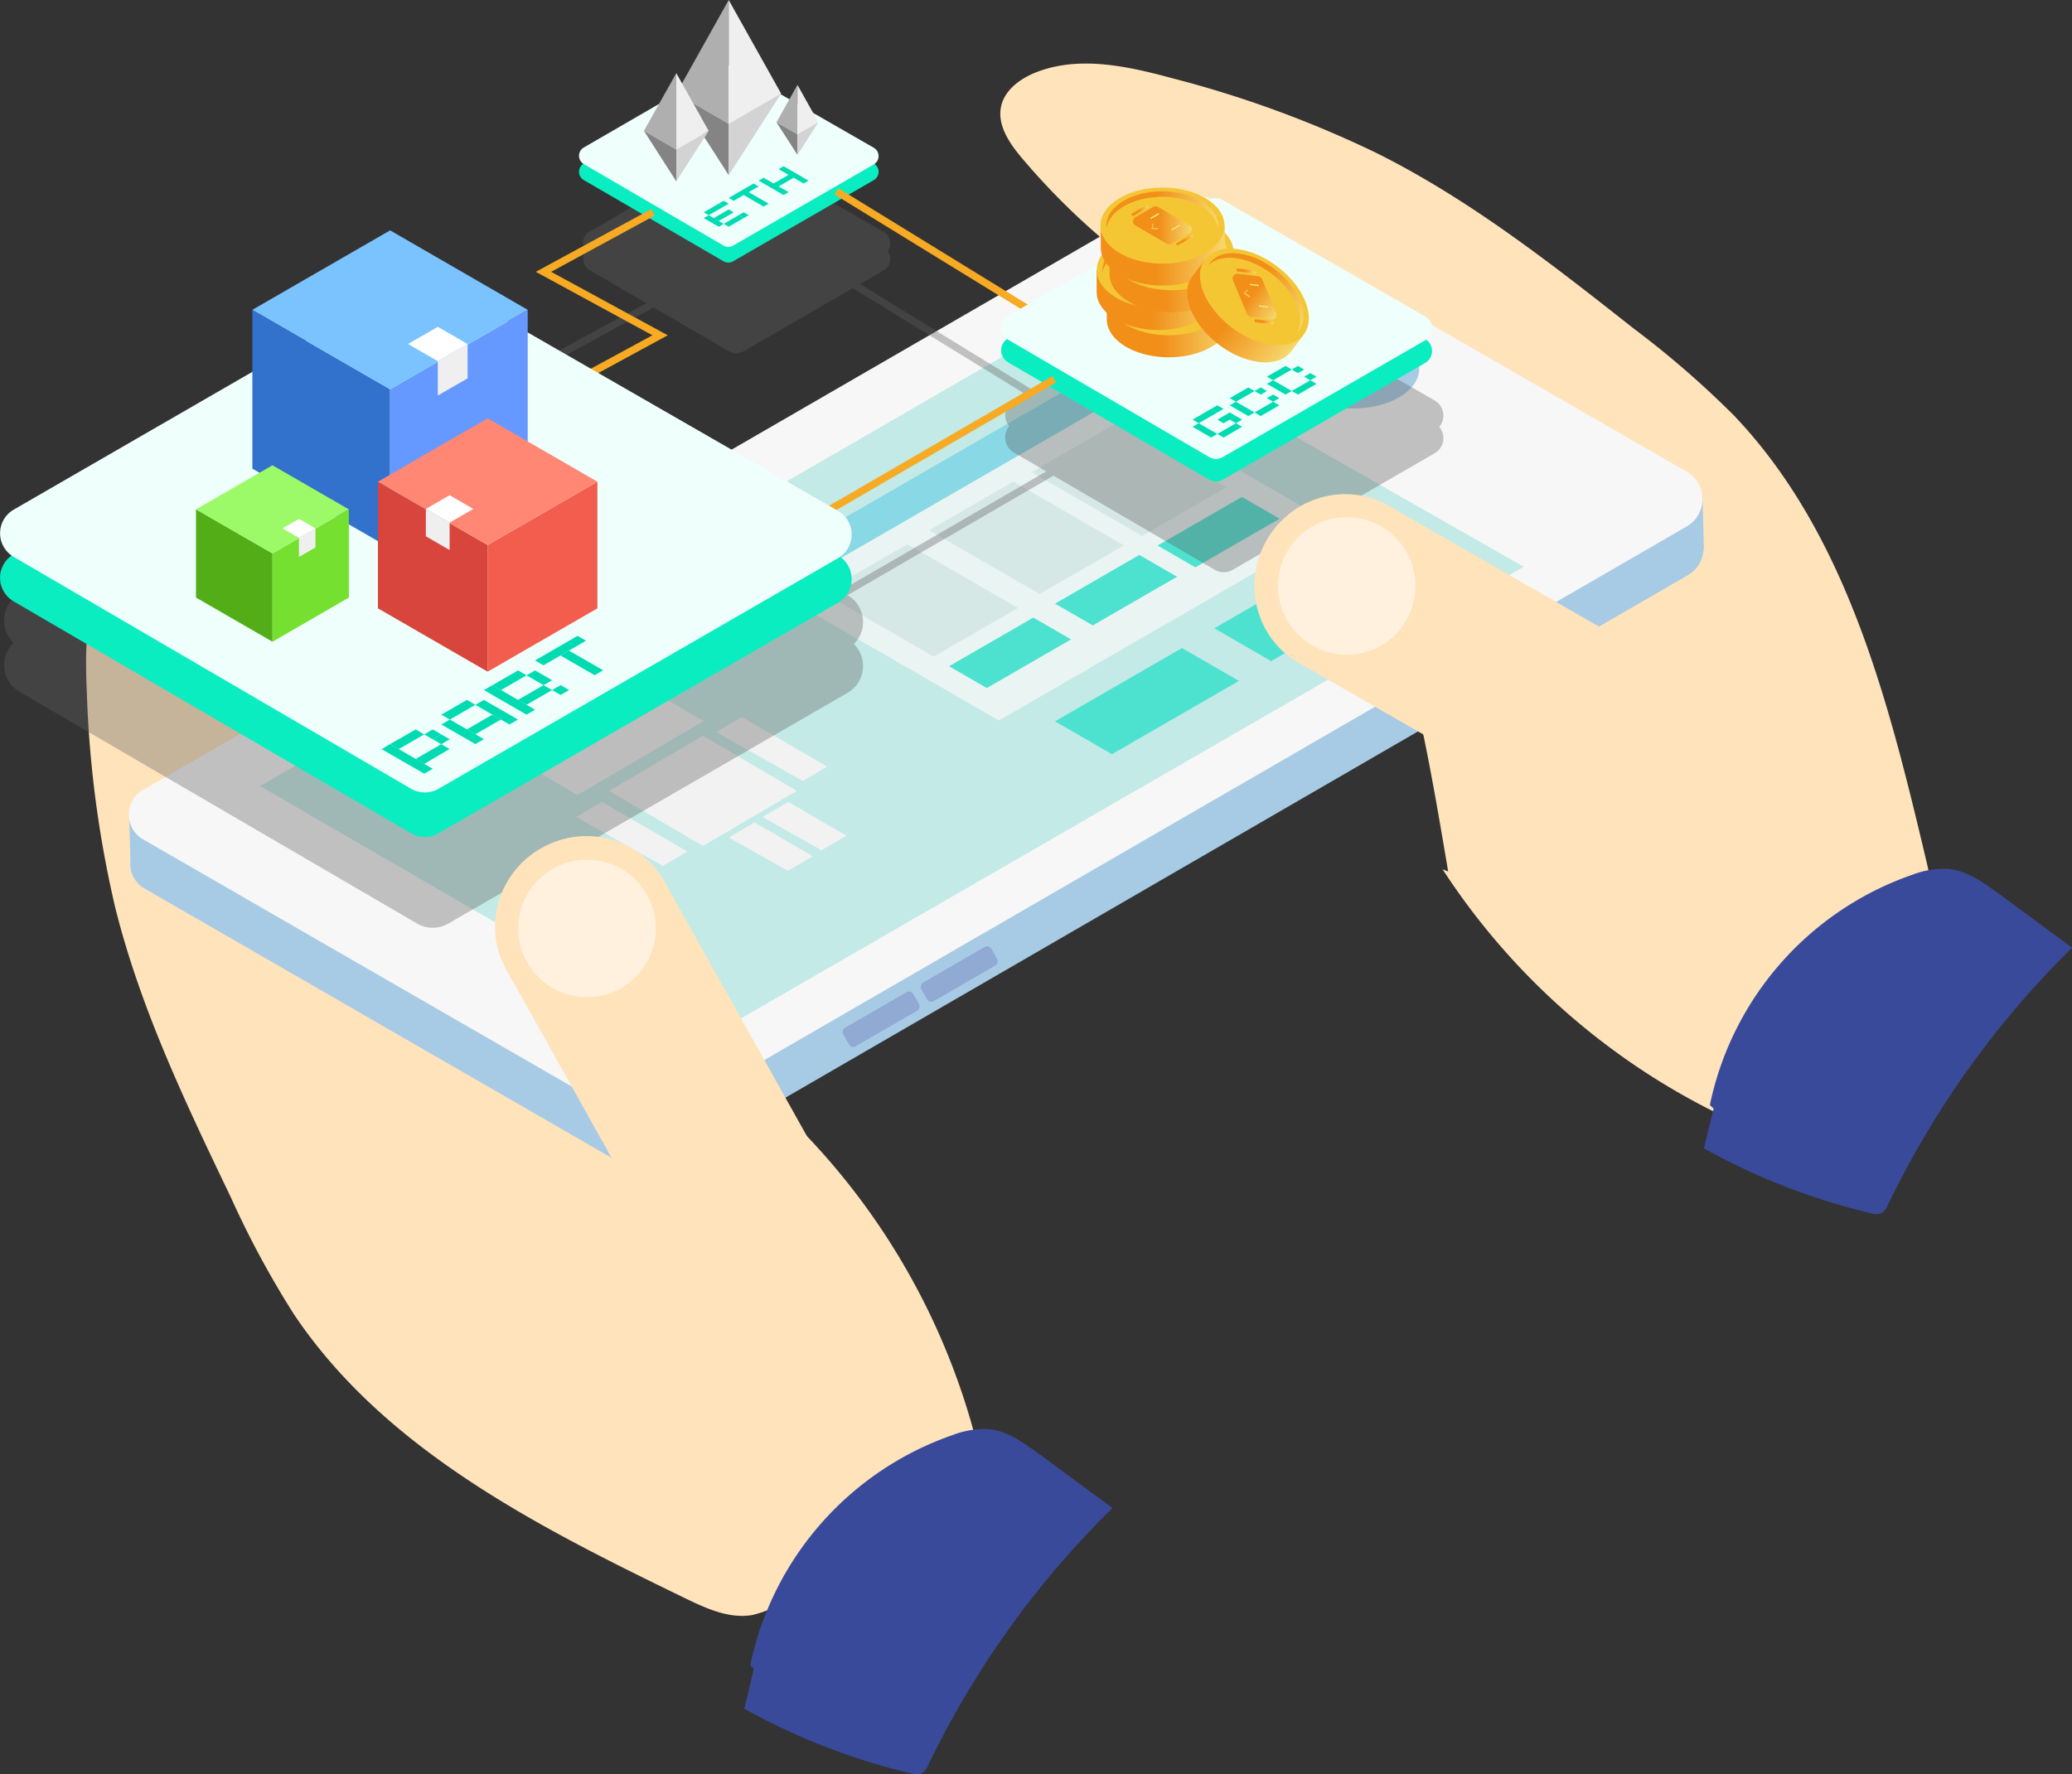 <svg xmlns="http://www.w3.org/2000/svg" xmlns:xlink="http://www.w3.org/1999/xlink" viewBox="0 0 282.35 241.85"><rect x="0" y="0" width="282.35" height="241.85" fill="#333333" stroke="none"/><defs><style>.cls-1{fill:#ffe3bb;}.cls-2{fill:#a8cbe5;}.cls-3{fill:#f7f7f7;}.cls-4{fill:#90aad3;}.cls-5{fill:#c3eae6;}.cls-6{fill:#eaf4f3;}.cls-7{fill:#88d8e5;}.cls-8{fill:#d6e8e6;}.cls-9{fill:#4de2d0;}.cls-10{fill:#f2f2f2;}.cls-11{opacity:0.36;}.cls-12{fill:#5e5e5e;}.cls-12,.cls-13{stroke:#5e5e5e;}.cls-12,.cls-13,.cls-23{stroke-miterlimit:10;}.cls-13,.cls-23{fill:none;}.cls-14{fill:#fff1de;}.cls-15{fill:#3a4a9b;}.cls-16{fill:#0aedc1;}.cls-17{fill:#eefffc;}.cls-18{fill:#afafaf;}.cls-19{fill:#efefef;}.cls-20{fill:#848484;}.cls-21{fill:#d3d3d3;}.cls-22{fill:#00dbb1;}.cls-23{stroke:#f7aa23;}.cls-24{fill:url(#무제_그라디언트_20);}.cls-25{fill:#f5c634;}.cls-26{fill:url(#무제_그라디언트_20-2);}.cls-27{fill:url(#무제_그라디언트_20-3);}.cls-28{fill:url(#무제_그라디언트_20-4);}.cls-29{fill:url(#무제_그라디언트_20-5);}.cls-30{fill:#ffe97d;}.cls-31{fill:url(#무제_그라디언트_20-6);}.cls-32{fill:url(#무제_그라디언트_20-7);}.cls-33{fill:url(#무제_그라디언트_20-8);}.cls-34{fill:url(#무제_그라디언트_20-9);}.cls-35{fill:url(#무제_그라디언트_20-10);}.cls-36{fill:url(#무제_그라디언트_20-11);}.cls-37{fill:url(#무제_그라디언트_20-12);}.cls-38{fill:url(#무제_그라디언트_20-13);}.cls-39{fill:url(#무제_그라디언트_20-14);}.cls-40{fill:url(#무제_그라디언트_20-15);}.cls-41{fill:url(#무제_그라디언트_20-16);}.cls-42{fill:url(#무제_그라디언트_20-17);}.cls-43{fill:url(#무제_그라디언트_20-18);}.cls-44{fill:url(#무제_그라디언트_20-19);}.cls-45{fill:url(#무제_그라디언트_20-20);}.cls-46{fill:url(#무제_그라디언트_20-21);}.cls-47{fill:url(#무제_그라디언트_20-22);}.cls-48{fill:url(#무제_그라디언트_20-23);}.cls-49{fill:url(#무제_그라디언트_20-24);}.cls-50{fill:url(#무제_그라디언트_20-25);}.cls-51{fill:#3271cc;}.cls-52{fill:#69f;}.cls-53{fill:#7bc3ff;}.cls-54{fill:#fff;}.cls-55{fill:#f25d4e;}.cls-56{fill:#d8453d;}.cls-57{fill:#ff8773;}.cls-58{fill:#52ad17;}.cls-59{fill:#75e02f;}.cls-60{fill:#9cf967;}</style><linearGradient id="무제_그라디언트_20" x1="150.82" y1="43.46" x2="167.73" y2="43.46" gradientUnits="userSpaceOnUse"><stop offset="0.45" stop-color="#f18f19"/><stop offset="1" stop-color="#f6d76b"/></linearGradient><linearGradient id="무제_그라디언트_20-2" x1="151.66" y1="38.36" x2="166.88" y2="38.36" xlink:href="#무제_그라디언트_20"/><linearGradient id="무제_그라디언트_20-3" x1="155.25" y1="40.47" x2="163.3" y2="40.47" xlink:href="#무제_그라디언트_20"/><linearGradient id="무제_그라디언트_20-4" x1="155.03" y1="38.44" x2="157.38" y2="38.44" xlink:href="#무제_그라디언트_20"/><linearGradient id="무제_그라디언트_20-5" x1="161.17" y1="42.44" x2="163.52" y2="42.44" xlink:href="#무제_그라디언트_20"/><linearGradient id="무제_그라디언트_20-6" x1="149.44" y1="39.75" x2="166.35" y2="39.75" xlink:href="#무제_그라디언트_20"/><linearGradient id="무제_그라디언트_20-7" x1="150.29" y1="34.65" x2="165.51" y2="34.65" xlink:href="#무제_그라디언트_20"/><linearGradient id="무제_그라디언트_20-8" x1="153.87" y1="36.76" x2="161.92" y2="36.76" xlink:href="#무제_그라디언트_20"/><linearGradient id="무제_그라디언트_20-9" x1="153.65" y1="34.73" x2="156" y2="34.73" xlink:href="#무제_그라디언트_20"/><linearGradient id="무제_그라디언트_20-10" x1="159.79" y1="38.73" x2="162.14" y2="38.73" xlink:href="#무제_그라디언트_20"/><linearGradient id="무제_그라디언트_20-11" x1="151.2" y1="37.32" x2="168.11" y2="37.32" xlink:href="#무제_그라디언트_20"/><linearGradient id="무제_그라디언트_20-12" x1="152.04" y1="32.22" x2="167.26" y2="32.22" xlink:href="#무제_그라디언트_20"/><linearGradient id="무제_그라디언트_20-13" x1="155.63" y1="34.33" x2="163.68" y2="34.33" xlink:href="#무제_그라디언트_20"/><linearGradient id="무제_그라디언트_20-14" x1="155.41" y1="32.3" x2="157.76" y2="32.3" xlink:href="#무제_그라디언트_20"/><linearGradient id="무제_그라디언트_20-15" x1="161.55" y1="36.3" x2="163.9" y2="36.3" xlink:href="#무제_그라디언트_20"/><linearGradient id="무제_그라디언트_20-16" x1="149.95" y1="33.7" x2="166.86" y2="33.7" xlink:href="#무제_그라디언트_20"/><linearGradient id="무제_그라디언트_20-17" x1="150.8" y1="28.6" x2="166.02" y2="28.6" xlink:href="#무제_그라디언트_20"/><linearGradient id="무제_그라디언트_20-18" x1="154.39" y1="30.71" x2="162.43" y2="30.71" xlink:href="#무제_그라디언트_20"/><linearGradient id="무제_그라디언트_20-19" x1="154.17" y1="28.68" x2="156.51" y2="28.68" xlink:href="#무제_그라디언트_20"/><linearGradient id="무제_그라디언트_20-20" x1="160.3" y1="32.68" x2="162.65" y2="32.68" xlink:href="#무제_그라디언트_20"/><linearGradient id="무제_그라디언트_20-21" x1="566.25" y1="446.15" x2="583.15" y2="446.15" gradientTransform="translate(-16.69 -660.61) rotate(37.38)" xlink:href="#무제_그라디언트_20"/><linearGradient id="무제_그라디언트_20-22" x1="567.09" y1="441.05" x2="582.31" y2="441.05" gradientTransform="translate(-16.69 -660.61) rotate(37.38)" xlink:href="#무제_그라디언트_20"/><linearGradient id="무제_그라디언트_20-23" x1="570.68" y1="443.16" x2="578.72" y2="443.16" gradientTransform="translate(-16.69 -660.61) rotate(37.38)" xlink:href="#무제_그라디언트_20"/><linearGradient id="무제_그라디언트_20-24" x1="570.46" y1="441.13" x2="572.81" y2="441.13" gradientTransform="translate(-16.69 -660.61) rotate(37.38)" xlink:href="#무제_그라디언트_20"/><linearGradient id="무제_그라디언트_20-25" x1="576.59" y1="445.13" x2="578.94" y2="445.13" gradientTransform="translate(-16.69 -660.61) rotate(37.38)" xlink:href="#무제_그라디언트_20"/></defs><title>자산 5</title><g id="레이어_2" data-name="레이어 2"><g id="레이어_1-2" data-name="레이어 1"><path class="cls-1" d="M109.05,153.92a94.47,94.47,0,0,1,25.87,51.68,119.06,119.06,0,0,0-26.85,12,16.36,16.36,0,0,1-5.52,2.53c-3.17.56-6.32-.89-9.22-2.3-20-9.71-40.9-20.23-53.27-38.68a127.07,127.07,0,0,1-8.59-15.92c-6.15-12.83-12.35-25.77-15.78-39.58a149.66,149.66,0,0,1-3.86-29.3c-.28-6.31-.21-13.08,3.36-18.29,1.3-1.89,3.27-3.59,5.57-3.56,2.6,0,4.61,2.22,6.19,4.3a95.19,95.19,0,0,1,9.12,14.58c3.27,6.46,5.8,13.31,9.48,19.55,6.67,11.29,16.88,20.16,28.07,27s23.4,11.83,35.54,16.78"/><path class="cls-1" d="M196.58,118.49A94.58,94.58,0,0,0,241.37,155,118.51,118.51,0,0,1,259,131.43a16.5,16.5,0,0,0,3.67-4.83c1.24-3,.51-6.36-.23-9.5-5.12-21.62-10.81-44.33-26.12-60.43a127.6,127.6,0,0,0-13.66-11.86c-11.18-8.81-22.46-17.68-35.18-24a149.63,149.63,0,0,0-27.75-10.15C153.59,9,147,7.54,141.1,9.89c-2.13.86-4.22,2.41-4.69,4.65-.53,2.55,1.16,5,2.84,7a95.76,95.76,0,0,0,12.24,12.09c5.6,4.6,11.72,8.56,17,13.52,9.57,9,16,20.88,20.24,33.29s6.43,25.42,8.61,38.35"/><path class="cls-2" d="M232.17,74.9a5.25,5.25,0,0,0,0-.79L232,67.47l-7.15.47L166.38,34.28a8.33,8.33,0,0,0-8.32,0L23.51,112.15l-5.92-1.42.18,6.61h0a3.85,3.85,0,0,0,1.91,3.76l64.15,37a8.54,8.54,0,0,0,8.55,0L230,78.4a4.24,4.24,0,0,0,2.14-3.5Z"/><path class="cls-3" d="M83.66,151.41l-64.16-37a3.89,3.89,0,0,1,0-6.74L157.88,27.63a8.33,8.33,0,0,1,8.32,0l63.64,36.66a4.31,4.31,0,0,1,0,7.47L92.21,151.4A8.56,8.56,0,0,1,83.66,151.41Z"/><rect class="cls-4" x="118.62" y="133.42" width="2.92" height="11.02" rx="0.66" ry="0.66" transform="translate(59.98 312.44) rotate(-120.06)"/><rect class="cls-4" x="129.26" y="127.26" width="2.92" height="11.02" rx="0.66" ry="0.66" transform="translate(81.28 312.41) rotate(-120.06)"/><polygon class="cls-5" points="146.91 42.66 146.91 42.66 35.48 107.15 95.51 141.94 207.6 77.25 146.91 42.66"/><ellipse class="cls-2" cx="184.39" cy="50.25" rx="9.01" ry="5.43"/><polygon class="cls-5" points="146.91 42.66 146.91 42.66 35.48 107.15 95.51 141.94 207.6 77.25 146.91 42.66"/><polygon class="cls-6" points="101.66 78.32 136.11 98.21 182.04 71.69 147.59 51.8 101.66 78.32"/><polygon class="cls-7" points="106.27 80.95 106.2 80.91 152.08 54.41 147.59 51.8 101.66 78.32 106.21 80.99 106.27 80.95"/><polygon class="cls-8" points="112.16 80.8 123.64 74.17 138.72 82.87 127.22 89.5 112.16 80.8"/><polygon class="cls-9" points="134.54 93.79 134.5 93.77 145.96 87.15 140.81 84.18 129.33 90.81 134.52 93.81 134.54 93.79"/><polygon class="cls-9" points="151.63 102.82 151.56 102.78 168.83 92.81 161.07 88.33 143.77 98.32 151.59 102.84 151.63 102.82"/><polygon class="cls-9" points="173.33 90.13 173.26 90.09 190.53 80.12 182.78 75.64 165.47 85.64 173.29 90.15 173.33 90.13"/><polygon class="cls-9" points="50.44 106.57 50.4 106.55 59.47 101.31 55.4 98.96 46.31 104.21 50.42 106.58 50.44 106.57"/><polygon class="cls-9" points="61.83 99.91 61.8 99.89 70.86 94.65 66.79 92.3 57.71 97.55 61.81 99.92 61.83 99.91"/><polygon class="cls-8" points="126.6 72.27 138.09 65.64 153.16 74.34 141.66 80.96 126.6 72.27"/><polygon class="cls-9" points="148.99 85.26 148.94 85.23 160.4 78.61 155.25 75.64 143.77 82.28 148.96 85.27 148.99 85.26"/><polygon class="cls-8" points="140.58 64.36 152.06 57.73 167.13 66.43 155.63 73.05 140.58 64.36"/><polygon class="cls-9" points="162.96 77.35 162.91 77.32 174.37 70.7 169.23 67.73 157.74 74.36 162.94 77.36 162.96 77.35"/><polygon class="cls-10" points="70.09 103.33 78.69 108.37 95.88 98.29 87.32 93.26 70.09 103.33"/><polygon class="cls-10" points="82.99 107.8 95.79 100.28 108.6 107.8 95.79 115.31 82.99 107.8"/><polygon class="cls-10" points="82.03 109.3 93.67 116.07 90.33 118.03 78.52 111.36 82.03 109.3"/><polygon class="cls-10" points="101.08 97.72 112.72 104.49 109.38 106.45 97.57 99.78 101.08 97.72"/><polygon class="cls-10" points="110.77 116.72 102.83 112.1 99.32 114.16 107.35 118.7 110.77 116.72"/><polygon class="cls-10" points="115.35 113.91 107.42 109.3 103.91 111.36 111.94 115.9 115.35 113.91"/><g class="cls-11"><path class="cls-12" d="M101,47.49l19.16-11.06a1.31,1.31,0,0,0,0-2.27l-19.21-11a1.31,1.31,0,0,0-1.31,0l-19,11a1.3,1.3,0,0,0,0,2.26L99.64,47.49A1.3,1.3,0,0,0,101,47.49Z"/><path class="cls-12" d="M101,45.36l19.16-11.07a1.3,1.3,0,0,0,0-2.26L100.91,21a1.33,1.33,0,0,0-1.31,0l-19,11a1.3,1.3,0,0,0,0,2.26L99.64,45.35A1.32,1.32,0,0,0,101,45.36Z"/><polygon class="cls-12" points="100.35 11.88 100.35 28.76 93.2 24.64 100.35 11.88"/><polygon class="cls-12" points="100.35 11.88 100.35 28.76 107.49 24.64 100.35 11.88"/><polygon class="cls-12" points="100.35 35.76 100.35 28.76 93.2 24.64 100.35 35.76"/><polygon class="cls-12" points="100.35 35.76 100.35 28.76 107.49 24.64 100.35 35.76"/><polygon class="cls-12" points="93.2 21.85 93.2 32.27 88.8 29.73 93.2 21.85"/><polygon class="cls-12" points="93.2 21.85 93.2 32.27 97.61 29.73 93.2 21.85"/><polygon class="cls-12" points="93.2 36.6 93.2 32.27 88.8 29.73 93.2 36.6"/><polygon class="cls-12" points="93.2 36.6 93.2 32.27 97.61 29.73 93.2 36.6"/><polygon class="cls-12" points="109.71 23.46 109.71 30.2 106.86 28.55 109.71 23.46"/><polygon class="cls-12" points="109.71 23.46 109.71 30.2 112.57 28.55 109.71 23.46"/><polygon class="cls-12" points="109.71 32.99 109.71 30.2 106.86 28.55 109.71 32.99"/><polygon class="cls-12" points="109.71 32.99 109.71 30.2 112.57 28.55 109.71 32.99"/><polygon class="cls-12" points="96.95 40.82 98.99 39.65 99.67 40.04 97.63 41.22 96.95 40.82"/><polygon class="cls-12" points="96.95 41.61 97.63 41.22 99.67 42.4 98.99 42.79 96.95 41.61"/><polygon class="cls-12" points="100.35 42.79 102.39 41.61 101.71 41.22 99.67 42.4 100.35 42.79"/><polygon class="cls-12" points="98.31 41.61 100.35 40.43 101.03 40.82 98.99 42 98.31 41.61"/><polygon class="cls-12" points="99.67 39.25 98.99 39.65 99.67 40.04 100.35 39.65 99.67 39.25"/><polygon class="cls-12" points="101.71 41.22 102.39 40.82 103.07 41.22 102.39 41.61 101.71 41.22"/><polygon class="cls-12" points="100.35 38.86 101.04 39.25 102.39 38.47 105.11 40.04 105.79 39.65 103.07 38.08 104.43 37.29 103.75 36.9 100.35 38.86"/><polygon class="cls-12" points="104.43 36.5 107.83 38.47 108.51 38.08 107.15 37.29 109.19 36.11 110.55 36.9 111.23 36.5 107.83 34.54 107.15 34.93 108.51 35.72 106.47 36.9 105.11 36.11 104.43 36.5"/><line class="cls-12" x1="146.01" y1="57" x2="115.04" y2="37.98"/><polyline class="cls-13" points="90.03 40.82 75.1 48.94 91 57.58 75.88 65.8"/><path class="cls-12" d="M167.7,77.25l27.55-15.9a1.88,1.88,0,0,0,0-3.26l-27.6-15.88a1.91,1.91,0,0,0-1.88,0L138.41,58a1.88,1.88,0,0,0,0,3.25l27.41,16A1.88,1.88,0,0,0,167.7,77.25Z"/><path class="cls-12" d="M167.7,74.18l27.55-15.9a1.88,1.88,0,0,0,0-3.26l-27.6-15.88a1.88,1.88,0,0,0-1.88,0L138.41,54.93a1.89,1.89,0,0,0,0,3.26l27.41,16A1.88,1.88,0,0,0,167.7,74.18Z"/><path class="cls-12" d="M167.27,52.39a11.95,11.95,0,0,0-13.9,0h-1.5v3c0,2.87,3.78,5.19,8.45,5.19s8.46-2.32,8.46-5.19v-3Z"/><ellipse class="cls-12" cx="160.32" cy="52.39" rx="8.45" ry="5.19"/><path class="cls-12" d="M160.32,48.47c4,0,7.27,1.89,7.58,4.3a2.43,2.43,0,0,0,0-.38c0-2.57-3.41-4.66-7.61-4.66s-7.61,2.09-7.61,4.66c0,.13,0,.25,0,.38C153.06,50.36,156.33,48.47,160.32,48.47Z"/><path class="cls-12" d="M159.06,49.85l-2.43,1.4a.65.65,0,0,0,0,1.13l4.31,2.49a.63.63,0,0,0,.65,0L164,53.46a.66.66,0,0,0,0-1.13l-4.31-2.48A.63.63,0,0,0,159.06,49.85Z"/><path class="cls-12" d="M158.35,49.93l-1.95,1.13a.2.2,0,0,1-.15,0l-.1-.06a.15.15,0,0,1,0-.26l1.92-1.14a.16.16,0,0,1,.15,0l.13.08A.15.15,0,0,1,158.35,49.93Z"/><path class="cls-12" d="M164.49,53.93l-2,1.13a.14.14,0,0,1-.15,0l-.1-.06a.15.15,0,0,1,0-.26l1.92-1.14a.14.14,0,0,1,.15,0l.13.07A.15.15,0,0,1,164.49,53.93Z"/><path class="cls-12" d="M159.84,50.88l-1,.56a0,0,0,0,1-.07,0l0,0a.08.08,0,0,1,0-.13l1-.58h.07l.07,0A.08.08,0,0,1,159.84,50.88Z"/><path class="cls-12" d="M159.08,52.21l-.15.63s0,0,0,0h0s-.06,0-.06-.08l.14-.63s0,0,0,0h0A.08.08,0,0,1,159.08,52.21Z"/><path class="cls-12" d="M159.75,52.85h-.87s0,0,0,0l0,0a.07.07,0,0,1,.07-.09l.86,0s0,0,0,0l0,0A.08.08,0,0,1,159.75,52.85Z"/><path class="cls-12" d="M162.63,52.47l-1,.56a0,0,0,0,1-.07,0l-.05,0a.08.08,0,0,1,0-.13l1-.58h.07l.07,0A.08.08,0,0,1,162.63,52.47Z"/><path class="cls-12" d="M165.89,48.68a11.93,11.93,0,0,0-13.89,0h-1.51v3c0,2.87,3.79,5.19,8.46,5.19s8.45-2.32,8.45-5.19v-3Z"/><ellipse class="cls-12" cx="158.95" cy="48.68" rx="8.45" ry="5.19"/><path class="cls-12" d="M159,44.76c4,0,7.26,1.89,7.57,4.3a2.43,2.43,0,0,0,0-.38c0-2.58-3.4-4.66-7.6-4.66s-7.61,2.08-7.61,4.66a2.43,2.43,0,0,0,0,.38C151.68,46.65,155,44.76,159,44.76Z"/><path class="cls-12" d="M157.69,46.14l-2.44,1.4a.66.66,0,0,0,0,1.13l4.31,2.49a.63.63,0,0,0,.65,0l2.43-1.41a.65.65,0,0,0,0-1.13l-4.3-2.48A.63.63,0,0,0,157.69,46.14Z"/><path class="cls-12" d="M157,46.22l-2,1.13a.19.19,0,0,1-.15,0l-.09-.06a.15.15,0,0,1,0-.26l1.91-1.14a.18.18,0,0,1,.16,0L157,46A.15.15,0,0,1,157,46.22Z"/><path class="cls-12" d="M163.11,50.22l-2,1.13a.14.14,0,0,1-.15,0l-.09-.06a.15.15,0,0,1,0-.26l1.92-1.14a.14.14,0,0,1,.15,0l.13.07A.15.15,0,0,1,163.11,50.22Z"/><path class="cls-12" d="M158.46,47.17l-1,.56a0,0,0,0,1-.07,0l0,0a.08.08,0,0,1,0-.13l1-.58h.08l.06,0A.08.08,0,0,1,158.46,47.17Z"/><path class="cls-12" d="M157.7,48.5l-.14.63,0,0h0a.06.06,0,0,1-.05-.08l.13-.63s0,0,0,0h0A.07.07,0,0,1,157.7,48.5Z"/><path class="cls-12" d="M158.37,49.14h-.86a.05.05,0,0,1,0,0v0a.07.07,0,0,1,.06-.09l.86,0a.05.05,0,0,1,0,0l0,0A.08.08,0,0,1,158.37,49.14Z"/><path class="cls-12" d="M161.25,48.76l-1,.56a0,0,0,0,1-.07,0l0,0a.07.07,0,0,1,0-.13l1-.58a.11.11,0,0,1,.08,0l.06,0A.08.08,0,0,1,161.25,48.76Z"/><path class="cls-12" d="M167.65,46.25a11.95,11.95,0,0,0-13.9,0h-1.5v3c0,2.86,3.78,5.19,8.45,5.19s8.46-2.33,8.46-5.19v-3Z"/><ellipse class="cls-12" cx="160.7" cy="46.25" rx="8.45" ry="5.19"/><path class="cls-12" d="M160.7,42.33c4,0,7.27,1.89,7.58,4.29a2.22,2.22,0,0,0,0-.37c0-2.58-3.41-4.67-7.61-4.67s-7.61,2.09-7.61,4.67c0,.13,0,.25,0,.37C153.43,44.22,156.7,42.33,160.7,42.33Z"/><path class="cls-12" d="M159.44,43.7,157,45.11a.66.66,0,0,0,0,1.13l4.32,2.49a.68.68,0,0,0,.65,0l2.43-1.41a.66.66,0,0,0,0-1.13l-4.31-2.49A.68.68,0,0,0,159.44,43.7Z"/><path class="cls-12" d="M158.73,43.79l-1.95,1.13a.2.2,0,0,1-.15,0l-.1-.06a.15.15,0,0,1,0-.26l1.92-1.15a.2.2,0,0,1,.15,0l.13.08A.15.15,0,0,1,158.73,43.79Z"/><path class="cls-12" d="M164.87,47.79l-2,1.13a.19.19,0,0,1-.15,0l-.1-.06a.15.15,0,0,1,0-.26l1.92-1.14a.16.16,0,0,1,.15,0l.13.08A.15.15,0,0,1,164.87,47.79Z"/><path class="cls-12" d="M160.22,44.74l-1,.56a0,0,0,0,1-.07,0l0,0a.07.07,0,0,1,0-.13l1-.57h.07l.07,0A.08.08,0,0,1,160.22,44.74Z"/><path class="cls-12" d="M159.46,46.07l-.15.63s0,0,0,0h0s-.06,0-.06-.08l.13-.63s0,0,0,0h0S159.46,46,159.46,46.07Z"/><path class="cls-12" d="M160.13,46.71h-.87s0,0,0,0l0,0a.09.09,0,0,1,.07-.1l.86,0s0,0,0,0l0,0S160.17,46.7,160.13,46.71Z"/><path class="cls-12" d="M163,46.33l-1,.56H162l-.05,0a.08.08,0,0,1,0-.13l1-.57h.07l.07,0A.08.08,0,0,1,163,46.33Z"/><path class="cls-12" d="M166.41,42.63a11.9,11.9,0,0,0-13.9,0H151v2.95c0,2.86,3.79,5.18,8.46,5.18s8.45-2.32,8.45-5.18V42.63Z"/><ellipse class="cls-12" cx="159.46" cy="42.63" rx="8.45" ry="5.19"/><path class="cls-12" d="M159.46,38.71c4,0,7.27,1.89,7.58,4.29,0-.12,0-.25,0-.37,0-2.58-3.41-4.67-7.61-4.67s-7.61,2.09-7.61,4.67a2.31,2.31,0,0,0,0,.37C152.19,40.6,155.46,38.71,159.46,38.71Z"/><path class="cls-12" d="M158.2,40.08l-2.44,1.41a.65.65,0,0,0,0,1.12l4.31,2.5a.7.7,0,0,0,.66,0l2.43-1.42a.65.65,0,0,0,0-1.12l-4.31-2.49A.68.68,0,0,0,158.2,40.08Z"/><path class="cls-12" d="M157.49,40.17l-2,1.12a.14.14,0,0,1-.15,0l-.1,0a.15.15,0,0,1,0-.26l1.92-1.15a.14.14,0,0,1,.15,0l.13.08A.15.15,0,0,1,157.49,40.17Z"/><path class="cls-12" d="M163.63,44.17l-2,1.13a.19.19,0,0,1-.15,0l-.09-.06a.15.15,0,0,1,0-.26l1.91-1.15a.18.18,0,0,1,.16,0l.13.08A.15.15,0,0,1,163.63,44.17Z"/><path class="cls-12" d="M159,41.12l-1,.56h-.08l0,0a.08.08,0,0,1,0-.13l1-.57a.06.06,0,0,1,.08,0l.06,0A.07.07,0,0,1,159,41.12Z"/><path class="cls-12" d="M158.21,42.44l-.14.64s0,0,0,0h0A.07.07,0,0,1,158,43l.13-.63a0,0,0,0,1,0,0h0A.06.06,0,0,1,158.21,42.44Z"/><path class="cls-12" d="M158.88,43.08l-.86,0a.05.05,0,0,1-.05,0v0a.08.08,0,0,1,.06-.1l.86,0a.05.05,0,0,1,.05,0l0,.06A.07.07,0,0,1,158.88,43.08Z"/><path class="cls-12" d="M161.76,42.71l-1,.56h-.08l-.05,0a.08.08,0,0,1,0-.13l1-.57a.06.06,0,0,1,.08,0l.06,0A.08.08,0,0,1,161.76,42.71Z"/><path class="cls-12" d="M177.51,56.56a11.9,11.9,0,0,0-11-8.43l-1.2-.92-1.79,2.35c-1.74,2.27-.14,6.42,3.57,9.25s8.13,3.29,9.87,1l1.79-2.34Z"/><ellipse class="cls-12" cx="171.99" cy="52.35" rx="5.19" ry="8.45" transform="translate(25.98 157.24) rotate(-52.62)"/><path class="cls-12" d="M174.37,49.23c3.18,2.43,4.63,5.92,3.42,8A3.32,3.32,0,0,0,178,57c1.56-2,.12-5.78-3.22-8.33s-7.31-3-8.88-.91a3.28,3.28,0,0,0-.2.31C167.45,46.32,171.19,46.81,174.37,49.23Z"/><path class="cls-12" d="M172.53,49.56l-2.79-.36a.65.65,0,0,0-.68.89l1.92,4.6a.65.65,0,0,0,.51.39l2.79.36a.65.65,0,0,0,.68-.9L173.05,50A.66.66,0,0,0,172.53,49.56Z"/><path class="cls-12" d="M171.92,49.19l-2.24-.29a.14.14,0,0,1-.12-.09l0-.1a.16.16,0,0,1,.16-.21l2.22.26a.14.14,0,0,1,.12.09l.06.14A.15.15,0,0,1,171.92,49.19Z"/><path class="cls-12" d="M174.37,56.1l-2.24-.29a.16.16,0,0,1-.12-.09l0-.1a.15.15,0,0,1,.16-.21l2.22.25a.16.16,0,0,1,.12.09l.06.14A.16.16,0,0,1,174.37,56.1Z"/><path class="cls-12" d="M172.52,50.85l-1.12-.14-.06-.05,0,0a.07.07,0,0,1,.08-.1l1.11.12a.06.06,0,0,1,.06,0l0,.07A.07.07,0,0,1,172.52,50.85Z"/><path class="cls-12" d="M171.11,51.44l-.5.42h0l0,0a.09.09,0,0,1,0-.1l.49-.42h0l0,0A.06.06,0,0,1,171.11,51.44Z"/><path class="cls-12" d="M171.26,52.36l-.7-.51a.07.07,0,0,1,0-.06l0,0a.07.07,0,0,1,.11,0l.7.5a0,0,0,0,1,0,.05v0S171.29,52.39,171.26,52.36Z"/><path class="cls-12" d="M173.78,53.81l-1.12-.15a.07.07,0,0,1-.06,0l0,0a.08.08,0,0,1,.07-.11l1.11.13a.08.08,0,0,1,.07,0l0,.07A.08.08,0,0,1,173.78,53.81Z"/><polygon class="cls-12" points="168.63 67.13 171.16 68.59 172 68.11 169.47 66.64 168.63 67.13"/><polygon class="cls-12" points="168.63 66.16 169.47 66.64 172 65.18 171.16 64.69 168.63 66.16"/><polygon class="cls-12" points="173.69 65.18 172.85 65.67 172 65.18 172.85 64.69 173.69 65.18"/><polygon class="cls-12" points="172.85 68.59 172 68.11 174.54 66.64 175.38 67.13 172.85 68.59"/><polygon class="cls-12" points="174.54 65.67 173.69 66.16 174.54 66.64 175.38 66.16 174.54 65.67"/><polygon class="cls-12" points="173.69 64.2 174.54 63.72 177.07 65.18 176.23 65.67 173.69 64.2"/><polygon class="cls-12" points="173.69 63.23 174.54 63.72 177.07 62.25 176.23 61.77 173.69 63.23"/><polygon class="cls-12" points="177.92 61.77 177.07 62.25 177.92 62.74 178.76 62.25 177.92 61.77"/><polygon class="cls-12" points="179.61 63.72 177.07 65.18 177.92 65.67 180.45 64.2 179.61 63.72"/><polygon class="cls-12" points="179.61 62.74 178.76 63.23 179.61 63.72 180.45 63.23 179.61 62.74"/><polygon class="cls-12" points="163.56 69.08 166.09 67.62 166.94 68.11 164.4 69.57 163.56 69.08"/><polygon class="cls-12" points="163.56 70.06 164.4 69.57 166.94 71.03 166.09 71.52 163.56 70.06"/><polygon class="cls-12" points="167.78 71.52 166.94 71.03 169.47 69.57 170.31 70.06 167.78 71.52"/><polygon class="cls-12" points="168.63 69.08 169.47 69.57 170.31 69.08 169.47 68.59 168.63 69.08"/><polygon class="cls-12" points="167.78 69.57 169.47 68.59 168.63 68.11 166.94 69.08 167.78 69.57"/><polygon class="cls-12" points="166.94 67.13 166.09 67.62 166.94 68.11 167.78 67.62 166.94 67.13"/><line class="cls-12" x1="144.71" y1="63.59" x2="108.29" y2="84.73"/><path class="cls-12" d="M60.81,125.47,115.25,94a3.72,3.72,0,0,0,0-6.44L60.68,56.21a3.72,3.72,0,0,0-3.71,0L2.91,87.43a3.72,3.72,0,0,0,0,6.43l54.19,31.6A3.74,3.74,0,0,0,60.81,125.47Z"/><path class="cls-12" d="M60.81,119.39,115.25,88a3.72,3.72,0,0,0,0-6.44L60.68,50.13a3.7,3.7,0,0,0-3.71,0L2.91,81.35a3.72,3.72,0,0,0,0,6.43l54.19,31.6A3.71,3.71,0,0,0,60.81,119.39Z"/><polygon class="cls-12" points="35.44 54.12 54.21 64.94 54.21 86.6 35.44 75.77 35.44 54.12"/><polygon class="cls-12" points="72.96 54.12 54.21 64.94 54.21 86.6 72.96 75.77 72.96 54.12"/><polygon class="cls-12" points="54.21 43.28 35.44 54.12 54.21 64.94 72.96 54.12 54.21 43.28"/><polygon class="cls-12" points="56.65 58.77 60.71 61.11 64.77 58.77 60.71 56.43 56.65 58.77"/><polygon class="cls-12" points="60.71 65.8 60.71 61.11 64.77 58.77 64.77 63.45 60.71 65.8"/><polygon class="cls-12" points="82.46 77.54 67.5 86.17 67.5 103.44 82.46 94.8 82.46 77.54"/><polygon class="cls-12" points="52.55 77.54 67.5 86.17 67.5 103.44 52.55 94.8 52.55 77.54"/><polygon class="cls-12" points="67.5 68.9 82.46 77.54 67.5 86.17 52.55 77.54 67.5 68.9"/><polygon class="cls-12" points="65.55 81.25 62.31 83.12 59.08 81.25 62.31 79.38 65.55 81.25"/><polygon class="cls-12" points="62.31 86.85 62.31 83.12 59.08 81.25 59.08 84.98 62.31 86.85"/><polygon class="cls-12" points="27.76 81.32 38.18 87.33 38.18 99.35 27.76 93.34 27.76 81.32"/><polygon class="cls-12" points="48.59 81.32 38.18 87.33 38.18 99.35 48.59 93.34 48.59 81.32"/><polygon class="cls-12" points="38.18 75.3 27.76 81.32 38.18 87.33 48.59 81.32 38.18 75.3"/><polygon class="cls-12" points="39.53 83.9 41.79 85.2 44.04 83.9 41.79 82.6 39.53 83.9"/><polygon class="cls-12" points="41.79 87.8 41.79 85.2 44.04 83.9 44.04 86.5 41.79 87.8"/><polygon class="cls-12" points="53.05 113.99 54.21 114.66 55.37 115.33 56.53 116 57.7 116.67 58.85 117.34 60.02 116.67 54.21 113.31 53.05 113.99"/><polygon class="cls-12" points="57.7 111.31 54.21 113.31 55.38 113.99 58.85 111.98 57.7 111.31"/><polygon class="cls-12" points="60.02 111.31 58.85 111.98 60.02 112.65 61.18 111.98 60.02 111.31"/><polygon class="cls-12" points="57.71 115.33 61.17 113.32 62.31 113.98 58.86 116 57.71 115.33"/><polygon class="cls-12" points="62.33 112.65 61.17 113.32 60.02 112.65 61.18 111.98 62.33 112.65"/><polygon class="cls-12" points="61.19 110.63 62.35 109.96 66.99 112.64 65.83 113.31 61.19 110.63"/><polygon class="cls-12" points="61.19 109.29 64.67 107.28 65.83 107.95 62.35 109.96 61.19 109.29"/><polygon class="cls-12" points="66.99 107.28 65.83 107.95 70.47 110.63 71.63 109.96 66.99 107.28"/><polygon class="cls-12" points="64.67 111.3 68.15 109.29 69.31 109.96 65.83 111.97 64.67 111.3"/><polygon class="cls-12" points="66.99 105.94 72.8 109.29 73.96 108.62 68.16 105.27 66.99 105.94"/><polygon class="cls-12" points="71.64 103.26 68.16 105.27 69.31 105.94 72.8 103.93 71.64 103.26"/><polygon class="cls-12" points="73.96 103.26 72.8 103.93 75.12 105.27 76.28 104.6 73.96 103.26"/><polygon class="cls-12" points="76.28 105.94 72.8 107.95 71.63 107.28 75.12 105.27 76.28 105.94"/><polygon class="cls-12" points="77.44 106.61 76.28 105.94 77.44 105.27 78.6 105.94 77.44 106.61"/><polygon class="cls-12" points="73.96 101.9 79.75 98.55 80.9 99.22 75.11 102.57 73.96 101.9"/><polygon class="cls-12" points="82.08 103.91 77.42 101.23 78.58 100.56 83.23 103.24 82.08 103.91"/></g><rect class="cls-1" x="82.09" y="122.26" width="24.67" height="60.16" transform="translate(-62.37 65.52) rotate(-29.23)"/><ellipse class="cls-1" cx="79.74" cy="126.11" rx="12.34" ry="12.09" transform="translate(-51.43 55) rotate(-29.23)"/><circle class="cls-14" cx="79.99" cy="126.55" r="9.37"/><path class="cls-15" d="M233,150.63a42.36,42.36,0,0,1,27.57-31.39,12.05,12.05,0,0,1,4.88-.81c2.55.23,4.75,1.8,6.81,3.31l10.11,7.43a125.67,125.67,0,0,0-25.12,35.07,2.17,2.17,0,0,1-.89,1.12,2.1,2.1,0,0,1-1.42,0,88.41,88.41,0,0,1-22.74-8.83l1.31-5.44"/><path class="cls-16" d="M99.91,35.61l19.16-11.06a1.31,1.31,0,0,0,0-2.27l-19.21-11a1.29,1.29,0,0,0-1.3,0l-19,11a1.31,1.31,0,0,0,0,2.27L98.59,35.61A1.32,1.32,0,0,0,99.91,35.61Z"/><path class="cls-17" d="M99.91,33.47l19.16-11.06a1.31,1.31,0,0,0,0-2.27L99.86,9.1a1.26,1.26,0,0,0-1.3,0l-19,11a1.31,1.31,0,0,0,0,2.27L98.59,33.47A1.3,1.3,0,0,0,99.91,33.47Z"/><polygon class="cls-18" points="99.3 0 99.3 16.88 92.16 12.75 99.3 0"/><polygon class="cls-19" points="99.3 0 99.3 16.88 106.44 12.75 99.3 0"/><polygon class="cls-20" points="99.3 23.88 99.3 16.88 92.16 12.75 99.3 23.88"/><polygon class="cls-21" points="99.3 23.88 99.3 16.88 106.44 12.75 99.3 23.88"/><polygon class="cls-18" points="92.16 9.97 92.16 20.39 87.75 17.84 92.16 9.97"/><polygon class="cls-19" points="92.16 9.97 92.16 20.39 96.57 17.84 92.16 9.97"/><polygon class="cls-20" points="92.16 24.72 92.16 20.39 87.75 17.84 92.16 24.72"/><polygon class="cls-21" points="92.16 24.72 92.16 20.39 96.57 17.84 92.16 24.72"/><polygon class="cls-18" points="108.67 11.57 108.67 18.31 105.81 16.67 108.67 11.57"/><polygon class="cls-19" points="108.67 11.57 108.67 18.31 111.52 16.67 108.67 11.57"/><polygon class="cls-20" points="108.67 21.11 108.67 18.31 105.81 16.67 108.67 21.11"/><polygon class="cls-21" points="108.67 21.11 108.67 18.31 111.52 16.67 108.67 21.11"/><polygon class="cls-22" points="95.9 28.94 97.94 27.76 98.62 28.16 96.58 29.33 95.9 28.94"/><polygon class="cls-22" points="95.9 29.73 96.58 29.33 98.62 30.51 97.94 30.9 95.9 29.73"/><polygon class="cls-22" points="99.3 30.9 101.34 29.73 100.66 29.33 98.62 30.51 99.3 30.9"/><polygon class="cls-22" points="97.26 29.73 99.3 28.55 99.98 28.94 97.94 30.12 97.26 29.73"/><polygon class="cls-22" points="98.62 27.37 97.94 27.76 98.62 28.16 99.3 27.76 98.62 27.37"/><polygon class="cls-22" points="100.66 29.33 101.34 28.94 102.02 29.33 101.34 29.73 100.66 29.33"/><polygon class="cls-22" points="99.3 26.98 100 27.37 101.34 26.58 104.06 28.16 104.74 27.76 102.02 26.19 103.38 25.41 102.7 25.01 99.3 26.98"/><polygon class="cls-22" points="103.38 24.62 106.78 26.58 107.46 26.19 106.1 25.41 108.14 24.23 109.5 25.01 110.18 24.62 106.78 22.66 106.1 23.05 107.46 23.84 105.42 25.01 104.06 24.23 103.38 24.62"/><line class="cls-23" x1="144.96" y1="45.12" x2="113.99" y2="26.09"/><polyline class="cls-23" points="88.98 28.94 74.06 37.05 89.95 45.7 74.83 53.91"/><path class="cls-16" d="M166.65,65.37l27.55-15.9a1.88,1.88,0,0,0,0-3.26l-27.6-15.88a1.91,1.91,0,0,0-1.88,0L137.36,46.12a1.89,1.89,0,0,0,0,3.26l27.42,16A1.86,1.86,0,0,0,166.65,65.37Z"/><path class="cls-17" d="M166.65,62.29l27.55-15.9a1.88,1.88,0,0,0,0-3.26l-27.6-15.87a1.86,1.86,0,0,0-1.88,0L137.36,43.05a1.88,1.88,0,0,0,0,3.25l27.42,16A1.86,1.86,0,0,0,166.65,62.29Z"/><path class="cls-24" d="M166.22,40.51a11.9,11.9,0,0,0-13.9,0h-1.5v3c0,2.86,3.78,5.19,8.45,5.19s8.46-2.33,8.46-5.19v-3Z"/><ellipse class="cls-25" cx="159.27" cy="40.51" rx="8.45" ry="5.19"/><path class="cls-26" d="M159.27,36.59c4,0,7.27,1.89,7.58,4.29a2.22,2.22,0,0,0,0-.37c0-2.58-3.4-4.67-7.61-4.67s-7.61,2.09-7.61,4.67c0,.13,0,.25,0,.37C152,38.48,155.28,36.59,159.27,36.59Z"/><path class="cls-27" d="M158,38l-2.43,1.41a.65.65,0,0,0,0,1.13L159.89,43a.68.68,0,0,0,.65,0L163,41.57a.65.65,0,0,0,0-1.12L158.66,38A.68.68,0,0,0,158,38Z"/><path class="cls-28" d="M157.3,38.05l-2,1.12a.14.14,0,0,1-.15,0l-.09-.05a.15.15,0,0,1,0-.26L157,37.71a.14.14,0,0,1,.15,0l.13.08A.15.15,0,0,1,157.3,38.05Z"/><path class="cls-29" d="M163.44,42.05l-1.95,1.13a.19.19,0,0,1-.15,0l-.1-.06a.15.15,0,0,1,0-.26l1.92-1.15a.2.2,0,0,1,.15,0l.13.08A.15.15,0,0,1,163.44,42.05Z"/><path class="cls-30" d="M158.79,39l-1,.56h-.07l-.05,0a.08.08,0,0,1,0-.13l1-.57h.07l.07,0A.08.08,0,0,1,158.79,39Z"/><path class="cls-30" d="M158,40.32l-.15.64s0,0,0,0h0s-.06,0-.06-.08l.14-.63s0,0,0,0h0S158,40.29,158,40.32Z"/><path class="cls-30" d="M158.7,41l-.87,0s0,0,0,0l0,0a.08.08,0,0,1,.07-.1l.86,0s0,0,0,0l0,.06A.07.07,0,0,1,158.7,41Z"/><path class="cls-30" d="M161.58,40.59l-1,.56h-.07l-.05,0a.08.08,0,0,1,0-.13l1-.57a0,0,0,0,1,.07,0l.07,0A.07.07,0,0,1,161.58,40.59Z"/><path class="cls-31" d="M164.84,36.8a11.89,11.89,0,0,0-13.89,0h-1.51v3c0,2.86,3.79,5.18,8.46,5.18s8.45-2.32,8.45-5.18v-3Z"/><ellipse class="cls-25" cx="157.9" cy="36.8" rx="8.45" ry="5.19"/><path class="cls-32" d="M157.9,32.88c4,0,7.26,1.89,7.57,4.29a2.21,2.21,0,0,0,0-.37c0-2.58-3.41-4.67-7.61-4.67s-7.61,2.09-7.61,4.67a2.22,2.22,0,0,0,0,.37C150.63,34.77,153.9,32.88,157.9,32.88Z"/><path class="cls-33" d="M156.64,34.25l-2.44,1.41a.66.66,0,0,0,0,1.13l4.31,2.49a.68.68,0,0,0,.65,0l2.44-1.42a.64.64,0,0,0,0-1.12l-4.3-2.49A.68.68,0,0,0,156.64,34.25Z"/><path class="cls-34" d="M155.93,34.34l-2,1.12a.14.14,0,0,1-.15,0l-.09-.05a.15.15,0,0,1,0-.26L155.64,34a.15.15,0,0,1,.16,0l.13.08A.15.15,0,0,1,155.93,34.34Z"/><path class="cls-35" d="M162.06,38.34l-1.95,1.13a.19.19,0,0,1-.15,0l-.09-.06a.15.15,0,0,1,0-.26L161.78,38a.19.19,0,0,1,.15,0l.13.08A.15.15,0,0,1,162.06,38.34Z"/><path class="cls-30" d="M157.41,35.29l-1,.56h-.08l-.05,0a.08.08,0,0,1,0-.13l1-.57h.08l.06,0A.08.08,0,0,1,157.41,35.29Z"/><path class="cls-30" d="M156.65,36.61l-.14.64,0,0h0a.07.07,0,0,1-.06-.08l.13-.63a0,0,0,0,1,0,0h0A.06.06,0,0,1,156.65,36.61Z"/><path class="cls-30" d="M157.32,37.25l-.86,0a.05.05,0,0,1-.05,0v0a.08.08,0,0,1,.06-.1l.86,0a.05.05,0,0,1,.05,0l0,.06A.07.07,0,0,1,157.32,37.25Z"/><path class="cls-30" d="M160.2,36.88l-1,.56a.11.11,0,0,1-.08,0l-.05,0a.08.08,0,0,1,0-.13l1-.57a.06.06,0,0,1,.08,0l.06,0A.07.07,0,0,1,160.2,36.88Z"/><path class="cls-36" d="M166.6,34.37a11.9,11.9,0,0,0-13.9,0h-1.5v3c0,2.86,3.78,5.18,8.45,5.18s8.46-2.32,8.46-5.18v-3Z"/><ellipse class="cls-25" cx="159.65" cy="34.37" rx="8.45" ry="5.19"/><path class="cls-37" d="M159.65,30.45c4,0,7.27,1.89,7.58,4.29a2.31,2.31,0,0,0,0-.37c0-2.58-3.41-4.67-7.61-4.67S152,31.79,152,34.37c0,.12,0,.25,0,.37C152.38,32.34,155.66,30.45,159.65,30.45Z"/><path class="cls-38" d="M158.39,31.82,156,33.23a.65.65,0,0,0,0,1.12l4.32,2.49a.63.63,0,0,0,.65,0l2.43-1.41a.65.65,0,0,0,0-1.12L159,31.82A.68.68,0,0,0,158.39,31.82Z"/><path class="cls-39" d="M157.68,31.91l-2,1.12a.14.14,0,0,1-.15,0l-.1-.05a.15.15,0,0,1,0-.26l1.92-1.15a.14.14,0,0,1,.15,0l.13.07A.16.16,0,0,1,157.68,31.91Z"/><path class="cls-40" d="M163.82,35.91,161.87,37a.14.14,0,0,1-.15,0l-.1-.05a.15.15,0,0,1,0-.26l1.92-1.15a.14.14,0,0,1,.15,0l.13.08A.15.15,0,0,1,163.82,35.91Z"/><path class="cls-30" d="M159.17,32.85l-1,.57h-.07l-.05,0a.08.08,0,0,1,0-.13l1-.57a0,0,0,0,1,.07,0l.07,0A.07.07,0,0,1,159.17,32.85Z"/><path class="cls-30" d="M158.41,34.18l-.15.63a0,0,0,0,1,0,0h0a.1.1,0,0,1-.06-.08l.14-.63a0,0,0,0,1,0,0h0S158.41,34.15,158.41,34.18Z"/><path class="cls-30" d="M159.08,34.82l-.87,0s0,0,0,0l0,0a.08.08,0,0,1,.07-.1l.86,0s0,0,0,0l0,.06A.07.07,0,0,1,159.08,34.82Z"/><path class="cls-30" d="M162,34.44,161,35a.09.09,0,0,1-.07,0l0,0a.08.08,0,0,1,0-.13l1-.57a0,0,0,0,1,.07,0l.07,0A.07.07,0,0,1,162,34.44Z"/><path class="cls-41" d="M165.36,30.75a11.9,11.9,0,0,0-13.9,0H150v3c0,2.86,3.79,5.18,8.46,5.18s8.45-2.32,8.45-5.18v-3Z"/><ellipse class="cls-25" cx="158.41" cy="30.75" rx="8.45" ry="5.19"/><path class="cls-42" d="M158.41,26.83c4,0,7.27,1.89,7.58,4.29,0-.12,0-.25,0-.37,0-2.58-3.41-4.67-7.61-4.67s-7.61,2.09-7.61,4.67a2.31,2.31,0,0,0,0,.37C151.14,28.72,154.41,26.83,158.41,26.83Z"/><path class="cls-43" d="M157.15,28.2l-2.44,1.41a.65.65,0,0,0,0,1.12L159,33.22a.63.63,0,0,0,.65,0l2.43-1.41a.65.65,0,0,0,0-1.12L157.8,28.2A.63.63,0,0,0,157.15,28.2Z"/><path class="cls-44" d="M156.44,28.28l-1.95,1.13a.14.14,0,0,1-.15,0l-.1-.05a.15.15,0,0,1,0-.26L156.16,28a.14.14,0,0,1,.15,0l.13.07A.15.15,0,0,1,156.44,28.28Z"/><path class="cls-45" d="M162.58,32.28l-2,1.13a.14.14,0,0,1-.15,0l-.09,0a.15.15,0,0,1,0-.26L162.29,32a.15.15,0,0,1,.16,0l.13.07A.15.15,0,0,1,162.58,32.28Z"/><path class="cls-30" d="M157.92,29.23l-1,.57h-.08l-.05,0a.08.08,0,0,1,0-.13l1-.57a.08.08,0,0,1,.08,0l.06,0A.08.08,0,0,1,157.92,29.23Z"/><path class="cls-30" d="M157.16,30.56l-.14.63a0,0,0,0,1,0,0h0a.06.06,0,0,1-.06-.07l.13-.64,0,0h.05A.07.07,0,0,1,157.16,30.56Z"/><path class="cls-30" d="M157.83,31.2l-.86,0a.07.07,0,0,1-.05,0v0a.07.07,0,0,1,.06-.1l.86,0a0,0,0,0,1,0,0l0,.05A.07.07,0,0,1,157.83,31.2Z"/><path class="cls-30" d="M160.71,30.82l-1,.57h-.08l0,0a.08.08,0,0,1,0-.13l1-.58h.08l.06,0A.08.08,0,0,1,160.71,30.82Z"/><path class="cls-46" d="M176.46,44.68a11.93,11.93,0,0,0-11-8.44l-1.2-.91-1.79,2.35c-1.74,2.27-.14,6.41,3.57,9.25s8.13,3.29,9.87,1l1.79-2.34Z"/><ellipse class="cls-25" cx="170.94" cy="40.46" rx="5.19" ry="8.45" transform="translate(35.01 151.74) rotate(-52.62)"/><path class="cls-47" d="M173.32,37.35c3.18,2.42,4.63,5.91,3.42,8,.08-.09.17-.18.25-.28,1.56-2,.12-5.77-3.22-8.33s-7.31-3-8.88-.91a3.45,3.45,0,0,0-.2.32C166.4,34.44,170.14,34.92,173.32,37.35Z"/><path class="cls-48" d="M171.49,37.67l-2.8-.36a.66.66,0,0,0-.68.9l1.92,4.6a.65.65,0,0,0,.51.39l2.79.36a.65.65,0,0,0,.68-.9L172,38.07A.66.66,0,0,0,171.49,37.67Z"/><path class="cls-49" d="M170.87,37.31,168.63,37a.18.18,0,0,1-.12-.09l0-.1a.15.15,0,0,1,.16-.21l2.22.25a.15.15,0,0,1,.12.1l.06.13A.15.15,0,0,1,170.87,37.31Z"/><path class="cls-50" d="M173.32,44.22l-2.24-.29a.16.16,0,0,1-.12-.09l0-.11a.15.15,0,0,1,.16-.2l2.22.25a.16.16,0,0,1,.12.09l.06.14A.16.16,0,0,1,173.32,44.22Z"/><path class="cls-30" d="M171.47,39l-1.11-.15a.07.07,0,0,1-.06,0l0-.05a.08.08,0,0,1,.08-.11l1.11.13a.07.07,0,0,1,.06,0l0,.07A.08.08,0,0,1,171.47,39Z"/><path class="cls-30" d="M170.06,39.56l-.49.42s0,0,0,0l0,0a.07.07,0,0,1,0-.09l.49-.42h0l0,0A.07.07,0,0,1,170.06,39.56Z"/><path class="cls-30" d="M170.21,40.48l-.7-.52s0,0,0-.05l0,0a.08.08,0,0,1,.11,0l.7.5a.08.08,0,0,1,0,.05l0,.06A.09.09,0,0,1,170.21,40.48Z"/><path class="cls-30" d="M172.73,41.92l-1.12-.14a.06.06,0,0,1-.06-.05l0,0a.07.07,0,0,1,.08-.1l1.11.12a.15.15,0,0,1,.06,0l0,.07A.08.08,0,0,1,172.73,41.92Z"/><polygon class="cls-22" points="167.58 55.25 170.11 56.71 170.96 56.22 168.42 54.76 167.58 55.25"/><polygon class="cls-22" points="167.58 54.27 168.42 54.76 170.96 53.3 170.11 52.81 167.58 54.27"/><polygon class="cls-22" points="172.64 53.3 171.8 53.78 170.96 53.3 171.8 52.81 172.64 53.3"/><polygon class="cls-22" points="171.8 56.71 170.96 56.22 173.49 54.76 174.33 55.25 171.8 56.71"/><polygon class="cls-22" points="173.49 53.78 172.64 54.27 173.49 54.76 174.33 54.27 173.49 53.78"/><polygon class="cls-22" points="172.64 52.32 173.49 51.83 176.02 53.3 175.18 53.78 172.64 52.32"/><polygon class="cls-22" points="172.64 51.34 173.49 51.83 176.02 50.37 175.18 49.88 172.64 51.34"/><polygon class="cls-22" points="176.87 49.88 176.02 50.37 176.87 50.86 177.71 50.37 176.87 49.88"/><polygon class="cls-22" points="178.56 51.83 176.02 53.3 176.87 53.78 179.4 52.32 178.56 51.83"/><polygon class="cls-22" points="178.56 50.86 177.71 51.34 178.56 51.83 179.4 51.34 178.56 50.86"/><polygon class="cls-22" points="162.51 57.2 165.04 55.73 165.89 56.22 163.35 57.69 162.51 57.2"/><polygon class="cls-22" points="162.51 58.17 163.35 57.69 165.89 59.15 165.04 59.64 162.51 58.17"/><polygon class="cls-22" points="166.73 59.64 165.89 59.15 168.42 57.69 169.26 58.17 166.73 59.64"/><polygon class="cls-22" points="167.58 57.2 168.42 57.69 169.26 57.2 168.42 56.71 167.58 57.2"/><polygon class="cls-22" points="166.73 57.69 168.42 56.71 167.58 56.22 165.89 57.2 166.73 57.69"/><polygon class="cls-22" points="165.89 55.25 165.04 55.73 165.89 56.22 166.73 55.73 165.89 55.25"/><line class="cls-23" x1="143.66" y1="51.7" x2="107.24" y2="72.85"/><path class="cls-16" d="M59.76,113.58,114.2,82.15a3.72,3.72,0,0,0,0-6.44L59.63,44.33a3.72,3.72,0,0,0-3.71,0L1.86,75.54a3.72,3.72,0,0,0,0,6.43L56,113.57A3.69,3.69,0,0,0,59.76,113.58Z"/><path class="cls-17" d="M59.76,107.51,114.2,76.08a3.73,3.73,0,0,0,0-6.45L59.63,38.25a3.72,3.72,0,0,0-3.71,0L1.86,69.47a3.72,3.72,0,0,0,0,6.43L56,107.5A3.74,3.74,0,0,0,59.76,107.51Z"/><polygon class="cls-51" points="34.39 42.23 53.16 53.06 53.16 74.72 34.39 63.88 34.39 42.23"/><polygon class="cls-52" points="71.91 42.23 53.16 53.06 53.16 74.72 71.91 63.88 71.91 42.23"/><polygon class="cls-53" points="53.16 31.4 34.39 42.23 53.16 53.06 71.91 42.23 53.16 31.4"/><polygon class="cls-54" points="55.6 46.89 59.66 49.23 63.72 46.89 59.66 44.55 55.6 46.89"/><polygon class="cls-19" points="59.66 53.91 59.66 49.23 63.72 46.89 63.72 51.57 59.66 53.91"/><polygon class="cls-55" points="81.41 65.66 66.45 74.29 66.45 91.55 81.41 82.92 81.41 65.66"/><polygon class="cls-56" points="51.5 65.66 66.45 74.29 66.45 91.55 51.5 82.92 51.5 65.66"/><polygon class="cls-57" points="66.45 57.02 81.41 65.66 66.45 74.29 51.5 65.66 66.45 57.02"/><polygon class="cls-54" points="64.5 69.37 61.27 71.23 58.03 69.37 61.27 67.5 64.5 69.37"/><polygon class="cls-19" points="61.27 74.97 61.27 71.23 58.03 69.37 58.03 73.1 61.27 74.97"/><polygon class="cls-58" points="26.71 69.43 37.13 75.44 37.13 87.47 26.71 81.45 26.71 69.43"/><polygon class="cls-59" points="47.54 69.43 37.13 75.44 37.13 87.47 47.54 81.45 47.54 69.43"/><polygon class="cls-60" points="37.13 63.42 26.71 69.43 37.13 75.44 47.54 69.43 37.13 63.42"/><polygon class="cls-54" points="38.48 72.02 40.74 73.32 42.99 72.02 40.74 70.72 38.48 72.02"/><polygon class="cls-19" points="40.74 75.92 40.74 73.32 42.99 72.02 42.99 74.62 40.74 75.92"/><polygon class="cls-22" points="52.01 102.11 53.16 102.78 54.33 103.45 55.48 104.12 56.65 104.79 57.81 105.46 58.97 104.79 53.16 101.42 52.01 102.11"/><polygon class="cls-22" points="56.65 99.43 53.16 101.42 54.34 102.1 57.81 100.1 56.65 99.43"/><polygon class="cls-22" points="58.97 99.43 57.81 100.1 58.97 100.77 60.13 100.1 58.97 99.43"/><polygon class="cls-22" points="56.66 103.44 60.13 101.44 61.26 102.09 57.81 104.12 56.66 103.44"/><polygon class="cls-22" points="61.28 100.77 60.13 101.44 58.97 100.77 60.13 100.1 61.28 100.77"/><polygon class="cls-22" points="60.14 98.75 61.3 98.08 65.94 100.75 64.78 101.42 60.14 98.75"/><polygon class="cls-22" points="60.14 97.41 63.62 95.4 64.78 96.07 61.3 98.08 60.14 97.41"/><polygon class="cls-22" points="65.94 95.4 64.78 96.07 69.42 98.75 70.58 98.08 65.94 95.4"/><polygon class="cls-22" points="63.62 99.42 67.1 97.41 68.26 98.08 64.78 100.08 63.62 99.42"/><polygon class="cls-22" points="65.94 94.06 71.75 97.41 72.91 96.74 67.11 93.39 65.94 94.06"/><polygon class="cls-22" points="70.59 91.38 67.11 93.39 68.27 94.06 71.75 92.05 70.59 91.38"/><polygon class="cls-22" points="72.91 91.38 71.75 92.05 74.07 93.39 75.23 92.72 72.91 91.38"/><polygon class="cls-22" points="75.23 94.06 71.75 96.07 70.58 95.4 74.07 93.39 75.23 94.06"/><polygon class="cls-22" points="76.39 94.73 75.23 94.06 76.39 93.39 77.55 94.06 76.39 94.73"/><polygon class="cls-22" points="72.91 90.02 78.7 86.67 79.85 87.33 74.06 90.69 72.91 90.02"/><polygon class="cls-22" points="81.03 92.03 76.38 89.35 77.53 88.68 82.19 91.36 81.03 92.03"/><path class="cls-15" d="M102.23,227a42.35,42.35,0,0,1,27.57-31.39,12.19,12.19,0,0,1,4.87-.82c2.55.23,4.76,1.81,6.82,3.32l10.11,7.43a125.21,125.21,0,0,0-25.12,35.06,2.19,2.19,0,0,1-.89,1.13,2.16,2.16,0,0,1-1.42,0,88.77,88.77,0,0,1-22.74-8.83l1.3-5.44"/><rect class="cls-1" x="196.81" y="64.51" width="24.67" height="60.16" transform="translate(22.94 228.83) rotate(-60.12)"/><ellipse class="cls-1" cx="183.08" cy="79.62" rx="12.34" ry="12.09" transform="translate(22.85 198.71) rotate(-60.12)"/><circle class="cls-14" cx="183.52" cy="79.87" r="9.37"/></g></g></svg>